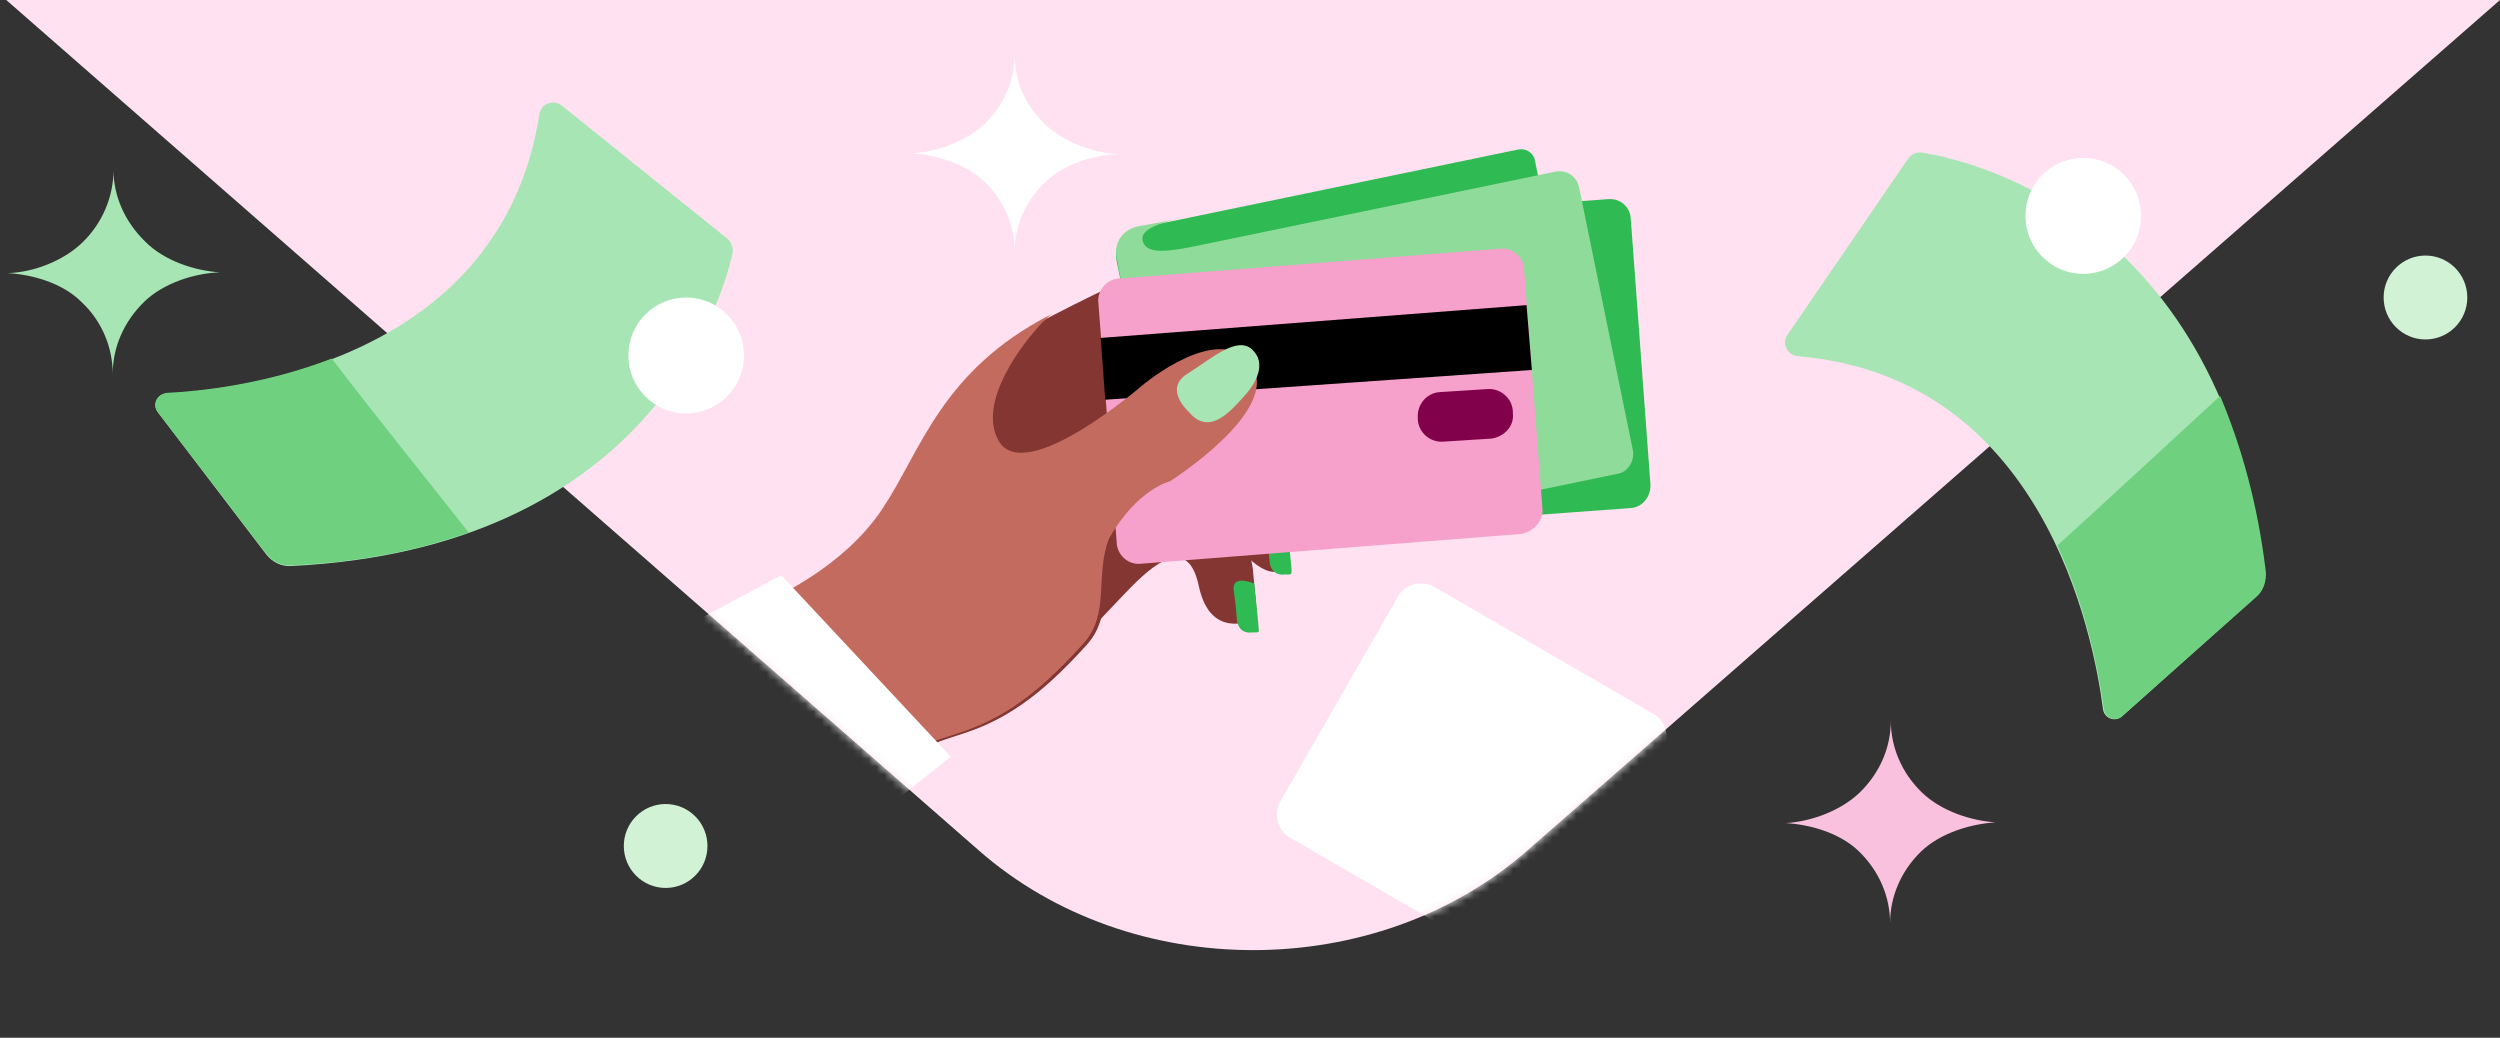 <svg xmlns="http://www.w3.org/2000/svg" width="318" height="132" fill="none" viewBox="0 0 318 132"><rect x="0" y="0" width="318" height="132" fill="#333333" stroke="none"/><path fill="#FFE1F1" d="m.797 0 123.727 108.191c19.251 16.884 50.498 16.884 69.748 0L318 0H.797Z"/><mask id="mask0_703_220541" width="318" height="121" x="0" y="0" maskUnits="userSpaceOnUse" style="mask-type:alpha"><path fill="#FFE1F1" d="m.797 0 123.727 108.191c19.251 16.884 50.498 16.884 69.748 0L318 0H.797Z"/></mask><g mask="url(#mask0_703_220541)"><path fill="#fff" d="m192.047 122.746-27.957-16.204c-1.548-.873-2.128-2.911-1.258-4.561l14.995-26.101c.87-1.553 2.902-2.135 4.546-1.262l27.957 16.205c1.548.873 2.129 2.91 1.258 4.56l-14.994 26.102c-.968 1.65-2.999 2.232-4.547 1.261Z"/><path fill="#833632" d="m159.35 72.29.581 6.307s-5.901 3.299-7.449-4.076c-1.548-7.374-6.965-1.552-9.674 1.262-2.709 2.814-5.804 6.21-5.804 6.21s-3.483-18.727-3.096-18.921c.387-.195 16.639-11.16 16.833-10.674.193.485 6.965 10.674 6.965 10.674l1.644 9.218Z"/><path fill="#833632" d="M77.993 86.844c.678-.679 20.606-10.673 20.606-10.673s8.899-3.979 13.93-11.353c5.03-7.375 7.449-17.66 21.476-24.744 14.027-7.18 19.347-9.218 21.379-2.813 2.031 6.404 7.545 25.713 7.545 25.713s2.419 8.636 0 9.606c-2.418 1.068-6.191-3.202-7.545-6.889 0 0-1.451-8.636-9.674-2.426-8.223 6.21-2.709 13.488-7.449 18.728-4.74 5.24-9.287 9.218-15.575 11.255-6.288 2.038-14.51 4.755-25.055 14.361L77.993 86.844Z"/><path fill="#2FBA53" d="M163.702 66.856s-2.902-1.262-2.612.873c.291 2.135.387 3.396.387 3.59 0 .097.097 2.038 2.032 1.747 0 0 .774.097.774-.194.097-.291-.581-6.016-.581-6.016ZM159.544 74.23s-2.902-1.261-2.612.874c.29 2.134.387 3.396.387 3.59 0 .097.097 2.037 2.032 1.746 0 0 .774.097.774-.194 0-.388-.581-6.016-.581-6.016ZM202.687 57.153l-53.496 11.061-7.159-35.029c-.387-1.94.871-3.784 2.806-4.172l48.272-9.994c.967-.194 1.935.388 2.128 1.358l7.449 36.776Z"/><path fill="#2FBA53" d="m207.428 64.624-49.24 3.59c-1.451.097-2.708-.97-2.805-2.425l-2.322-32.215c-.193-2.426 1.645-4.56 4.063-4.755l47.498-3.493c1.451-.097 2.709.97 2.806 2.426l2.515 33.961c0 1.553-1.064 2.814-2.515 2.911Z"/><path fill="#6FD180" d="m149.385 27.946 1.161-.194s-.484.097-1.161.194Z"/><path fill="#8FDB9A" d="m207.717 57.347-6.868-33.574a2.535 2.535 0 0 0-2.999-1.94l-45.95 9.509c-3.483.68-6.288 1.067-6.579-.873-.193-1.359 2.516-2.135 4.063-2.523l-4.74.873c-1.838.388-2.999 2.135-2.612 3.881l1.355 7.278 6.771 8.927 4.547 21.93 51.078-10.577c1.257-.194 2.128-1.553 1.934-2.911Z"/><path fill="#F6A0CC" d="m193.403 67.923-48.272 3.784c-1.645.194-3.096-1.164-3.096-2.814l-2.322-30.371c-.193-1.65 1.161-3.105 2.806-3.105l48.272-3.784c1.644-.194 3.095 1.164 3.095 2.814l2.322 30.37c.097 1.36-1.161 2.912-2.805 3.106Z"/><path fill="#000" d="m194.854 47.06-.677-8.247-54.173 4.172.58 7.86 54.27-3.784Z"/><path fill="#81024B" d="m189.631 55.794-6.095.388c-1.644.097-3.095-1.165-3.192-2.814v-.291c-.097-1.65 1.161-3.105 2.805-3.202l6.095-.388c1.644-.098 3.095 1.164 3.192 2.813v.292c.194 1.552-1.064 3.008-2.805 3.202Z"/><path fill="#C36B5F" d="M159.157 46.382c-4.063-5.628-13.834 2.62-13.834 2.62s-14.898 12.905-18.283 7.083c-2.806-4.852 2.998-12.42 5.61-15.137.387-.291.678-.68 1.065-.97-14.027 7.18-16.543 17.368-21.476 24.743-4.934 7.471-13.93 11.353-13.93 11.353S78.38 86.068 77.702 86.747l19.445 20.765c10.641-9.606 18.767-12.323 25.055-14.36 6.288-2.038 10.834-6.017 15.574-11.257 3.483-3.784 1.452-8.635 3.29-13.39 3.579-6.307 7.739-7.277 7.739-7.277s14.414-9.122 10.351-14.846Z"/><path fill="#A8E5B5" d="M151.224 52.398s-3.29-2.911-.194-4.852c3.096-1.94 6.288-4.851 8.223-3.105 1.934 1.747.483 4.367-.968 5.92-1.451 1.552-4.353 5.336-7.061 2.037Z"/><path fill="#fff" d="m69.867 88.979 29.505-15.816 21.573 23.094-26.99 21.347-24.088-28.625ZM129.071 31.924c0-3.203-1.354-6.404-3.869-8.83-2.322-2.232-6.095-3.396-9.19-3.59 3.095-.195 6.771-1.456 9.19-3.688 2.515-2.426 3.869-5.628 3.869-8.83 0-.29 0-.388 0 0 0 3.202 1.258 6.404 3.87 8.83 2.322 2.232 5.998 3.59 9.093 3.784-3.095.194-6.675 1.262-8.996 3.494-2.612 2.425-3.967 5.627-3.967 8.83 0 .29 0 .29 0 0Z"/></g><path fill="#A8E5B5" d="M93.182 32.215c-1.451 6.501-11.028 37.552-56.108 39.783-1.257.097-2.418-.485-3.192-1.455L20.048 52.398c-.677-.97-.096-2.232 1.065-2.329 9.867-.485 42.66-4.658 47.498-35.514.193-1.358 1.741-1.94 2.805-1.164l20.992 16.883c.677.485.87 1.262.774 1.941Z"/><path fill="#6FD180" d="m20.048 52.398 13.834 18.048c.773.97 1.934 1.552 3.192 1.455 8.803-.388 16.252-1.94 22.54-4.172-5.805-7.375-11.706-14.652-17.413-22.124-8.513 3.3-16.832 4.173-20.992 4.367-1.258.194-1.838 1.455-1.161 2.426Z"/><path fill="#A8E5B5" d="M244.481 19.407c6.481 1.067 38.114 8.247 43.629 53.27.193 1.262-.291 2.426-1.258 3.3l-16.929 15.137c-.871.776-2.225.29-2.419-.874-1.257-9.8-7.739-42.306-38.791-44.926-1.355-.097-2.129-1.65-1.355-2.717l15.285-22.317c.483-.68 1.161-.97 1.838-.873Z"/><path fill="#6FD180" d="m269.923 91.114 17.026-15.137c.967-.776 1.354-2.038 1.257-3.3-1.064-8.83-3.192-16.107-5.804-22.317-6.868 6.307-13.737 12.712-20.702 19.019 3.87 8.344 5.321 16.592 5.901 20.668.097 1.261 1.451 1.843 2.322 1.067Z"/><path fill="#fff" d="M87.28 52.592c4.06 0 7.352-3.302 7.352-7.375s-3.292-7.374-7.352-7.374c-4.06 0-7.352 3.301-7.352 7.374 0 4.073 3.291 7.375 7.352 7.375ZM264.988 34.835c4.06 0 7.352-3.302 7.352-7.375 0-4.072-3.292-7.374-7.352-7.374-4.06 0-7.352 3.302-7.352 7.374 0 4.073 3.292 7.375 7.352 7.375Z"/><path fill="#FAC1DE" d="M240.417 117.41c0-3.299 1.354-6.599 3.966-9.121 2.418-2.329 6.288-3.494 9.48-3.688-3.192-.194-6.965-1.455-9.383-3.784-2.612-2.523-3.967-5.822-3.967-9.121 0-.388 0-.388 0 0 0 3.3-1.354 6.598-3.966 9.121-2.418 2.329-6.191 3.687-9.383 3.881 3.192.194 6.868 1.262 9.286 3.591 2.612 2.522 3.967 5.822 3.967 9.121 0 .291 0 .291 0 0Z"/><path fill="#A8E5B5" d="M14.34 47.546c0-3.3 1.354-6.598 4.063-9.218 2.419-2.329 6.385-3.59 9.577-3.687-3.192-.194-7.062-1.456-9.48-3.882-2.612-2.523-4.063-5.822-4.063-9.12 0-.389 0-.389 0 0 0 3.298-1.354 6.695-3.966 9.217-2.419 2.33-6.192 3.785-9.48 3.882 3.192.194 6.964 1.261 9.383 3.687 2.612 2.426 3.966 5.822 3.966 9.121 0 .291 0 .291 0 0Z"/><path fill="#D1F2D5" d="M84.668 112.946c2.939 0 5.321-2.389 5.321-5.337 0-2.947-2.382-5.337-5.32-5.337-2.939 0-5.321 2.39-5.321 5.337 0 2.948 2.382 5.337 5.32 5.337ZM308.52 43.18c2.939 0 5.321-2.39 5.321-5.337 0-2.948-2.382-5.337-5.321-5.337-2.938 0-5.321 2.39-5.321 5.337 0 2.947 2.383 5.337 5.321 5.337Z"/></svg>